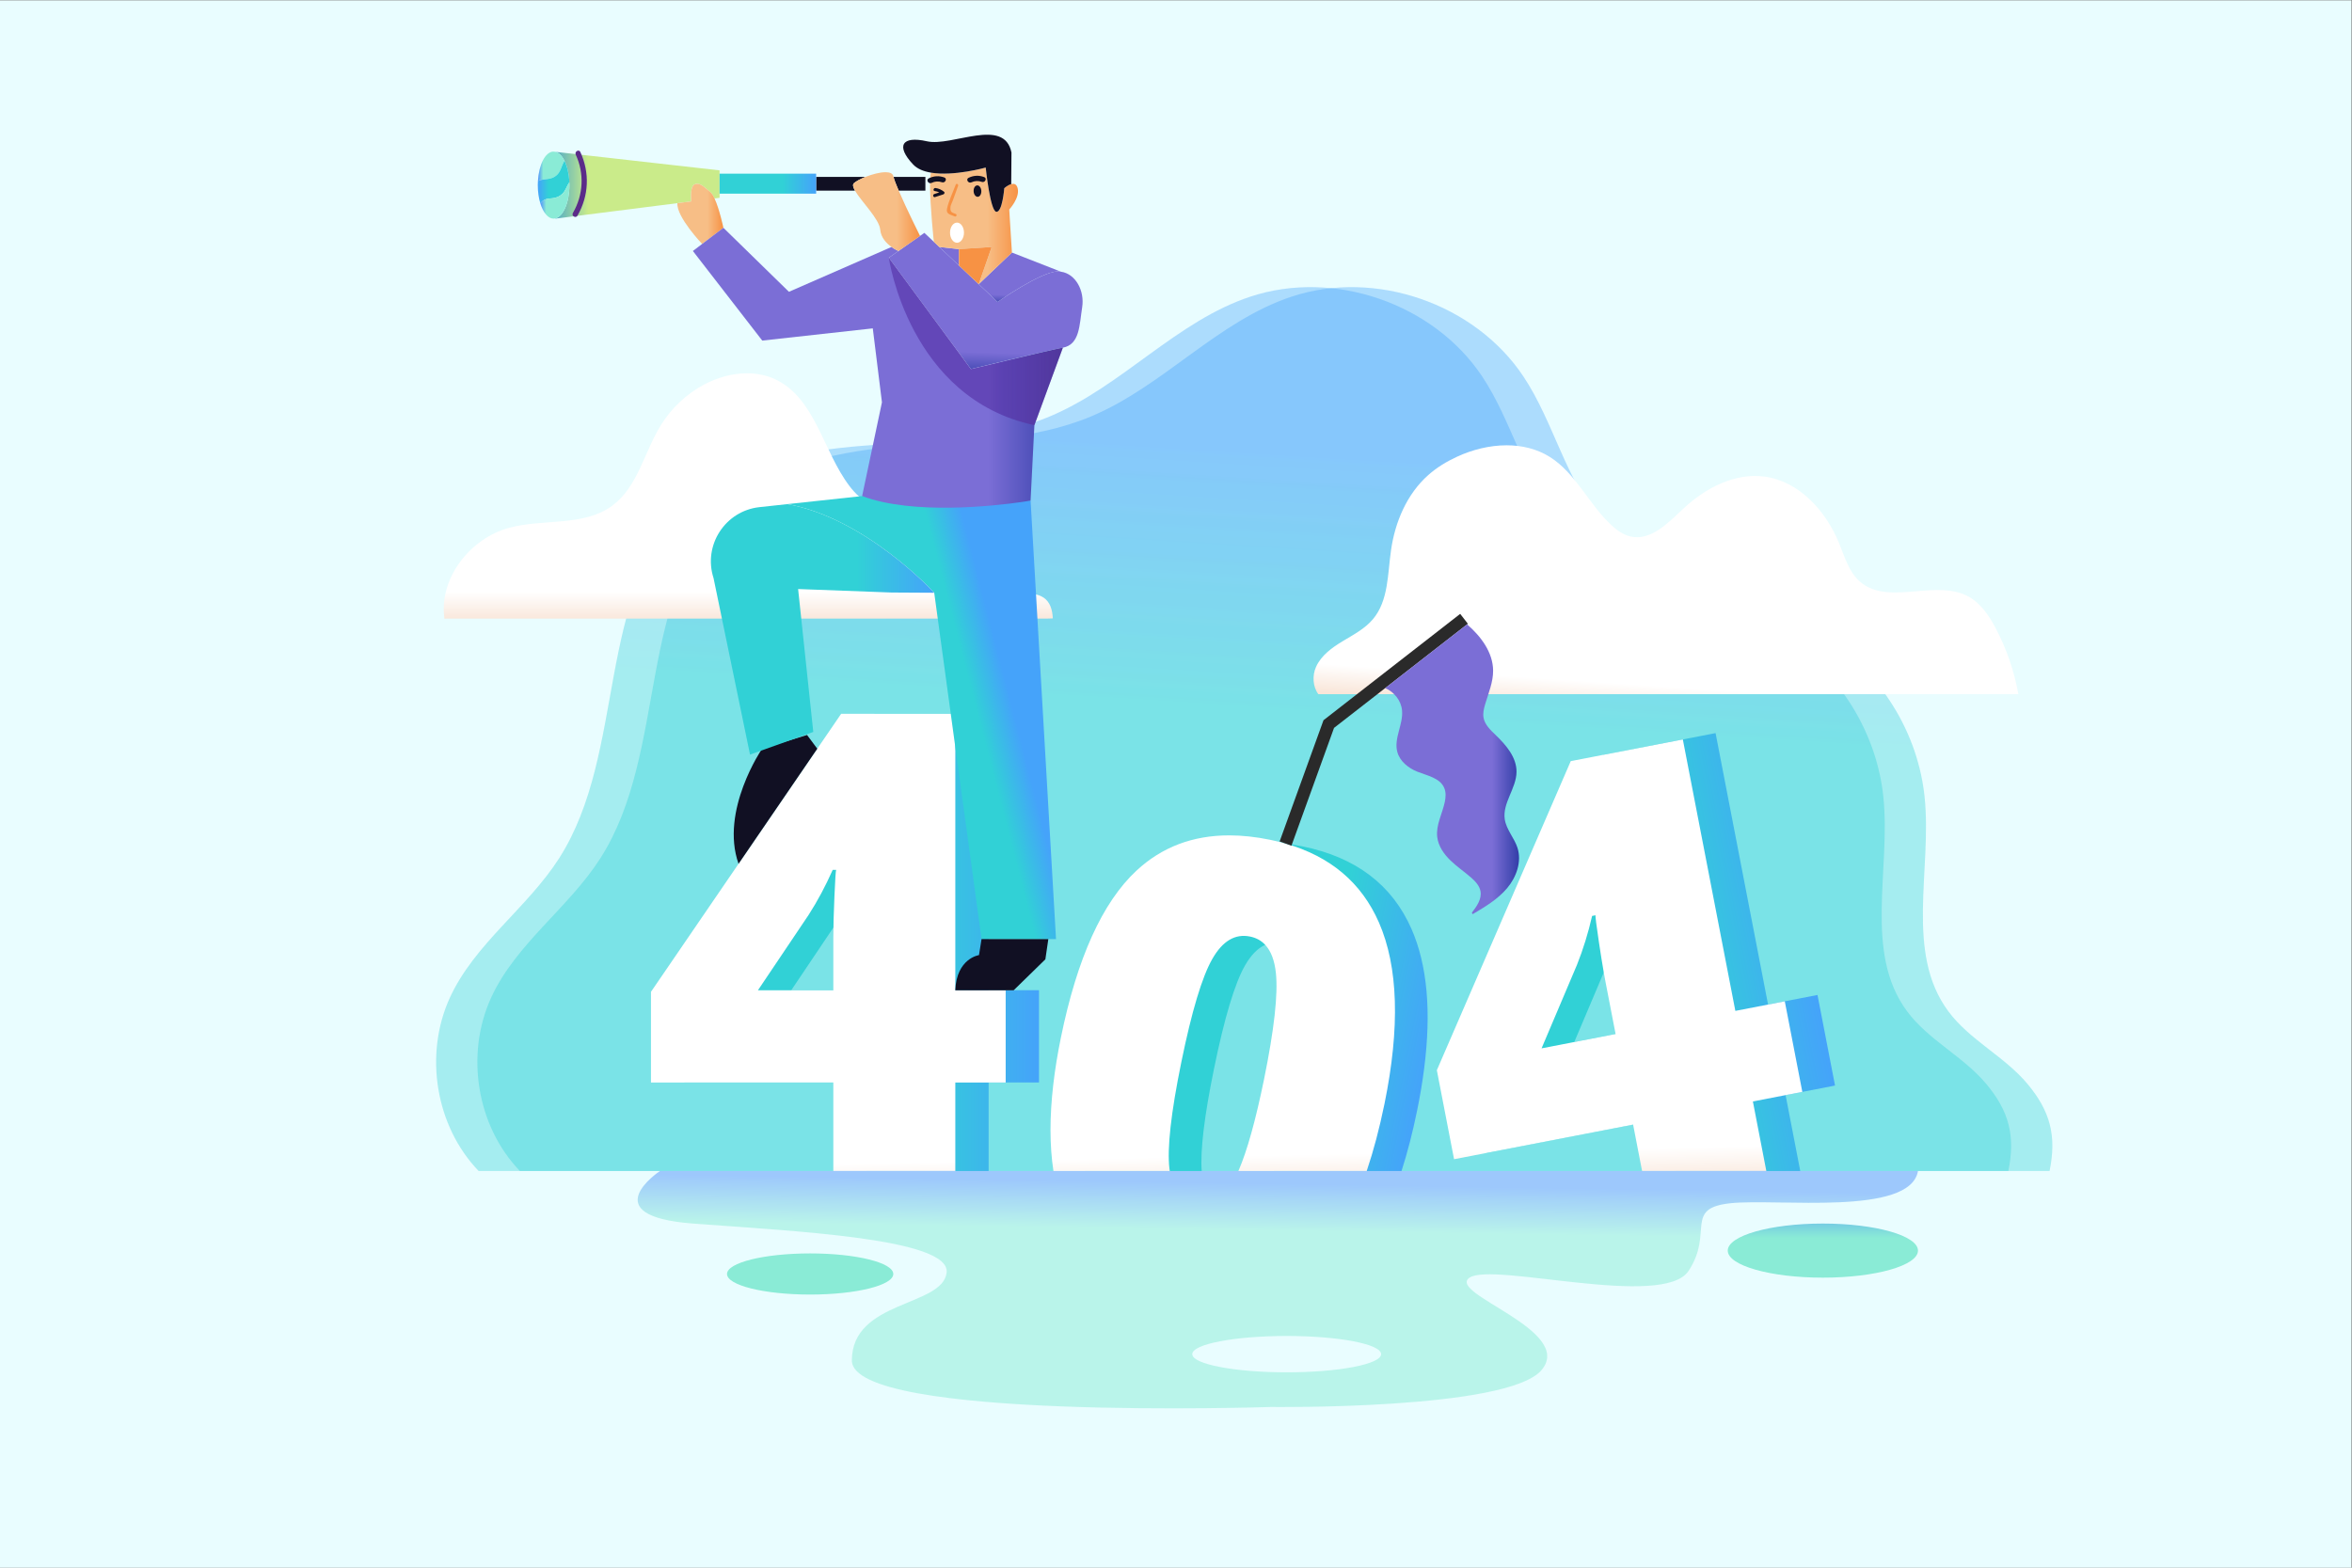 <?xml version="1.0" encoding="UTF-8" standalone="no"?>
<!-- Created with Inkscape (http://www.inkscape.org/) -->

<svg
   version="1.1"
   id="svg3793"
   xml:space="preserve"
   width="1000"
   height="666.667"
   viewBox="0 0 1000 666.667"
   sodipodi:docname="404.svg"
   inkscape:export-filename="D:\Documentos\plantillas\404.png"
   inkscape:export-xdpi="96"
   inkscape:export-ydpi="96"
   inkscape:version="1.1 (c68e22c387, 2021-05-23)"
   xmlns:inkscape="http://www.inkscape.org/namespaces/inkscape"
   xmlns:sodipodi="http://sodipodi.sourceforge.net/DTD/sodipodi-0.dtd"
   xmlns="http://www.w3.org/2000/svg"
   xmlns:svg="http://www.w3.org/2000/svg"
   xmlns:rdf="http://www.w3.org/1999/02/22-rdf-syntax-ns#"
   xmlns:cc="http://creativecommons.org/ns#"
   xmlns:dc="http://purl.org/dc/elements/1.1/"><rect x="0" y="0" width="1000" height="666.667" fill="#808080" stroke="none"/><title
     id="title4787">404</title><defs
     id="defs3797"><clipPath
       clipPathUnits="userSpaceOnUse"
       id="clipPath3809"><path
         d="M 0,500 H 750 V 0 H 0 Z"
         id="path3807" /></clipPath><clipPath
       clipPathUnits="userSpaceOnUse"
       id="clipPath3817"><path
         d="M 139.104,408.526 H 641.46 V 126.547 H 139.104 Z"
         id="path3815" /></clipPath><linearGradient
       x1="0"
       y1="0"
       x2="1"
       y2="0"
       gradientUnits="userSpaceOnUse"
       gradientTransform="matrix(16.18,244.315,244.315,-16.18,387.916,112.537)"
       spreadMethod="pad"
       id="linearGradient3829"><stop
         style="stop-opacity:1;stop-color:#31d1d6"
         offset="0"
         id="stop3823" /><stop
         style="stop-opacity:1;stop-color:#31d1d6"
         offset="0.653"
         id="stop3825" /><stop
         style="stop-opacity:1;stop-color:#45a3fa"
         offset="1"
         id="stop3827" /></linearGradient><clipPath
       clipPathUnits="userSpaceOnUse"
       id="clipPath3851"><path
         d="M 152.261,408.526 H 654.618 V 126.547 H 152.261 Z"
         id="path3849" /></clipPath><linearGradient
       x1="0"
       y1="0"
       x2="1"
       y2="0"
       gradientUnits="userSpaceOnUse"
       gradientTransform="matrix(16.18,244.315,244.315,-16.18,401.074,112.537)"
       spreadMethod="pad"
       id="linearGradient3863"><stop
         style="stop-opacity:1;stop-color:#31d1d6"
         offset="0"
         id="stop3857" /><stop
         style="stop-opacity:1;stop-color:#31d1d6"
         offset="0.653"
         id="stop3859" /><stop
         style="stop-opacity:1;stop-color:#45a3fa"
         offset="1"
         id="stop3861" /></linearGradient><linearGradient
       x1="0"
       y1="0"
       x2="1"
       y2="0"
       gradientUnits="userSpaceOnUse"
       gradientTransform="matrix(0,42.607,42.607,0,238.67,302.034)"
       spreadMethod="pad"
       id="linearGradient3897"><stop
         style="stop-opacity:1;stop-color:#f9e6d9"
         offset="0"
         id="stop3891" /><stop
         style="stop-opacity:1;stop-color:#ffffff"
         offset="0.217"
         id="stop3893" /><stop
         style="stop-opacity:1;stop-color:#ffffff"
         offset="1"
         id="stop3895" /></linearGradient><linearGradient
       x1="0"
       y1="0"
       x2="1"
       y2="0"
       gradientUnits="userSpaceOnUse"
       gradientTransform="matrix(2.697,41.528,41.528,-2.697,530.774,272.125)"
       spreadMethod="pad"
       id="linearGradient3919"><stop
         style="stop-opacity:1;stop-color:#f9e6d9"
         offset="0"
         id="stop3913" /><stop
         style="stop-opacity:1;stop-color:#ffffff"
         offset="0.217"
         id="stop3915" /><stop
         style="stop-opacity:1;stop-color:#ffffff"
         offset="1"
         id="stop3917" /></linearGradient><linearGradient
       x1="0"
       y1="0"
       x2="1"
       y2="0"
       gradientUnits="userSpaceOnUse"
       gradientTransform="matrix(113.134,0,0,-113.134,218.258,199.484)"
       spreadMethod="pad"
       id="linearGradient3941"><stop
         style="stop-opacity:1;stop-color:#31d1d6"
         offset="0"
         id="stop3935" /><stop
         style="stop-opacity:1;stop-color:#31d1d6"
         offset="0.653"
         id="stop3937" /><stop
         style="stop-opacity:1;stop-color:#45a3fa"
         offset="1"
         id="stop3939" /></linearGradient><linearGradient
       x1="0"
       y1="0"
       x2="1"
       y2="0"
       gradientUnits="userSpaceOnUse"
       gradientTransform="matrix(-1.079,55.011,55.011,1.079,265.23,116.949)"
       spreadMethod="pad"
       id="linearGradient3963"><stop
         style="stop-opacity:1;stop-color:#f9e6d9"
         offset="0"
         id="stop3957" /><stop
         style="stop-opacity:1;stop-color:#ffffff"
         offset="0.217"
         id="stop3959" /><stop
         style="stop-opacity:1;stop-color:#ffffff"
         offset="1"
         id="stop3961" /></linearGradient><linearGradient
       x1="0"
       y1="0"
       x2="1"
       y2="0"
       gradientUnits="userSpaceOnUse"
       gradientTransform="matrix(111.079,21.483,21.483,-111.079,465.388,177.968)"
       spreadMethod="pad"
       id="linearGradient3985"><stop
         style="stop-opacity:1;stop-color:#31d1d6"
         offset="0"
         id="stop3979" /><stop
         style="stop-opacity:1;stop-color:#31d1d6"
         offset="0.653"
         id="stop3981" /><stop
         style="stop-opacity:1;stop-color:#45a3fa"
         offset="1"
         id="stop3983" /></linearGradient><linearGradient
       x1="0"
       y1="0"
       x2="1"
       y2="0"
       gradientUnits="userSpaceOnUse"
       gradientTransform="matrix(-1.079,55.011,55.011,1.079,517.233,121.89)"
       spreadMethod="pad"
       id="linearGradient4007"><stop
         style="stop-opacity:1;stop-color:#f9e6d9"
         offset="0"
         id="stop4001" /><stop
         style="stop-opacity:1;stop-color:#ffffff"
         offset="0.217"
         id="stop4003" /><stop
         style="stop-opacity:1;stop-color:#ffffff"
         offset="1"
         id="stop4005" /></linearGradient><linearGradient
       x1="0"
       y1="0"
       x2="1"
       y2="0"
       gradientUnits="userSpaceOnUse"
       gradientTransform="matrix(32,8.27,8.27,-32,290.256,268.953)"
       spreadMethod="pad"
       id="linearGradient4029"><stop
         style="stop-opacity:1;stop-color:#31d1d6"
         offset="0"
         id="stop4023" /><stop
         style="stop-opacity:1;stop-color:#31d1d6"
         offset="0.653"
         id="stop4025" /><stop
         style="stop-opacity:1;stop-color:#45a3fa"
         offset="1"
         id="stop4027" /></linearGradient><clipPath
       clipPathUnits="userSpaceOnUse"
       id="clipPath4039"><path
         d="M 0,500 H 750 V 0 H 0 Z"
         id="path4037" /></clipPath><linearGradient
       x1="0"
       y1="0"
       x2="1"
       y2="0"
       gradientUnits="userSpaceOnUse"
       gradientTransform="matrix(71.239,0,0,-71.239,226.738,299.346)"
       spreadMethod="pad"
       id="linearGradient4067"><stop
         style="stop-opacity:1;stop-color:#31d1d6"
         offset="0"
         id="stop4061" /><stop
         style="stop-opacity:1;stop-color:#31d1d6"
         offset="0.653"
         id="stop4063" /><stop
         style="stop-opacity:1;stop-color:#45a3fa"
         offset="1"
         id="stop4065" /></linearGradient><linearGradient
       x1="0"
       y1="0"
       x2="1"
       y2="0"
       gradientUnits="userSpaceOnUse"
       gradientTransform="matrix(52.375,0,0,-52.375,177.139,441.025)"
       spreadMethod="pad"
       id="linearGradient4089"><stop
         style="stop-opacity:1;stop-color:#51adc6"
         offset="0"
         id="stop4083" /><stop
         style="stop-opacity:1;stop-color:#caeb8a"
         offset="0.201"
         id="stop4085" /><stop
         style="stop-opacity:1;stop-color:#caeb8a"
         offset="1"
         id="stop4087" /></linearGradient><linearGradient
       x1="0"
       y1="0"
       x2="1"
       y2="0"
       gradientUnits="userSpaceOnUse"
       gradientTransform="matrix(-8.475,0,0,8.475,180.051,447.08)"
       spreadMethod="pad"
       id="linearGradient4111"><stop
         style="stop-opacity:1;stop-color:#8aebd6"
         offset="0"
         id="stop4105" /><stop
         style="stop-opacity:1;stop-color:#8aebd6"
         offset="0.799"
         id="stop4107" /><stop
         style="stop-opacity:1;stop-color:#5193fa"
         offset="1"
         id="stop4109" /></linearGradient><linearGradient
       x1="0"
       y1="0"
       x2="1"
       y2="0"
       gradientUnits="userSpaceOnUse"
       gradientTransform="matrix(-10.071,0,0,10.071,181.602,442.008)"
       spreadMethod="pad"
       id="linearGradient4133"><stop
         style="stop-opacity:1;stop-color:#31d1d6"
         offset="0"
         id="stop4127" /><stop
         style="stop-opacity:1;stop-color:#31d1d6"
         offset="0.653"
         id="stop4129" /><stop
         style="stop-opacity:1;stop-color:#45a3fa"
         offset="1"
         id="stop4131" /></linearGradient><linearGradient
       x1="0"
       y1="0"
       x2="1"
       y2="0"
       gradientUnits="userSpaceOnUse"
       gradientTransform="matrix(-9.26,0,0,9.26,181.62,436.161)"
       spreadMethod="pad"
       id="linearGradient4155"><stop
         style="stop-opacity:1;stop-color:#8aebd6"
         offset="0"
         id="stop4149" /><stop
         style="stop-opacity:1;stop-color:#8aebd6"
         offset="0.799"
         id="stop4151" /><stop
         style="stop-opacity:1;stop-color:#5193fa"
         offset="1"
         id="stop4153" /></linearGradient><clipPath
       clipPathUnits="userSpaceOnUse"
       id="clipPath4165"><path
         d="M 0,500 H 750 V 0 H 0 Z"
         id="path4163" /></clipPath><linearGradient
       x1="0"
       y1="0"
       x2="1"
       y2="0"
       gradientUnits="userSpaceOnUse"
       gradientTransform="matrix(30.799,0,0,-30.799,229.514,441.535)"
       spreadMethod="pad"
       id="linearGradient4193"><stop
         style="stop-opacity:1;stop-color:#31d1d6"
         offset="0"
         id="stop4187" /><stop
         style="stop-opacity:1;stop-color:#31d1d6"
         offset="0.653"
         id="stop4189" /><stop
         style="stop-opacity:1;stop-color:#45a3fa"
         offset="1"
         id="stop4191" /></linearGradient><linearGradient
       x1="0"
       y1="0"
       x2="1"
       y2="0"
       gradientUnits="userSpaceOnUse"
       gradientTransform="matrix(14.688,0,0,-14.688,216.043,431.9)"
       spreadMethod="pad"
       id="linearGradient4215"><stop
         style="stop-opacity:1;stop-color:#f7be86"
         offset="0"
         id="stop4209" /><stop
         style="stop-opacity:1;stop-color:#f7be86"
         offset="0.653"
         id="stop4211" /><stop
         style="stop-opacity:1;stop-color:#f79244"
         offset="1"
         id="stop4213" /></linearGradient><clipPath
       clipPathUnits="userSpaceOnUse"
       id="clipPath4225"><path
         d="M 0,500 H 750 V 0 H 0 Z"
         id="path4223" /></clipPath><linearGradient
       x1="0"
       y1="0"
       x2="1"
       y2="0"
       gradientUnits="userSpaceOnUse"
       gradientTransform="matrix(-0.486,-17.668,-17.668,0.486,302.798,420.673)"
       spreadMethod="pad"
       id="linearGradient4249"><stop
         style="stop-opacity:1;stop-color:#7b6ed6"
         offset="0"
         id="stop4243" /><stop
         style="stop-opacity:1;stop-color:#7b6ed6"
         offset="0.799"
         id="stop4245" /><stop
         style="stop-opacity:1;stop-color:#333ea8"
         offset="1"
         id="stop4247" /></linearGradient><linearGradient
       x1="0"
       y1="0"
       x2="1"
       y2="0"
       gradientUnits="userSpaceOnUse"
       gradientTransform="matrix(-1.297,-41.009,-41.009,1.297,314.705,420.441)"
       spreadMethod="pad"
       id="linearGradient4271"><stop
         style="stop-opacity:1;stop-color:#7b6ed6"
         offset="0"
         id="stop4265" /><stop
         style="stop-opacity:1;stop-color:#7b6ed6"
         offset="0.799"
         id="stop4267" /><stop
         style="stop-opacity:1;stop-color:#333ea8"
         offset="1"
         id="stop4269" /></linearGradient><linearGradient
       x1="0"
       y1="0"
       x2="1"
       y2="0"
       gradientUnits="userSpaceOnUse"
       gradientTransform="matrix(-0.486,-17.668,-17.668,0.486,325.516,420.048)"
       spreadMethod="pad"
       id="linearGradient4293"><stop
         style="stop-opacity:1;stop-color:#7b6ed6"
         offset="0"
         id="stop4287" /><stop
         style="stop-opacity:1;stop-color:#7b6ed6"
         offset="0.799"
         id="stop4289" /><stop
         style="stop-opacity:1;stop-color:#333ea8"
         offset="1"
         id="stop4291" /></linearGradient><linearGradient
       x1="0"
       y1="0"
       x2="1"
       y2="0"
       gradientUnits="userSpaceOnUse"
       gradientTransform="matrix(118.005,0,0,-118.005,221.003,382.804)"
       spreadMethod="pad"
       id="linearGradient4315"><stop
         style="stop-opacity:1;stop-color:#7b6ed6"
         offset="0"
         id="stop4309" /><stop
         style="stop-opacity:1;stop-color:#7b6ed6"
         offset="0.799"
         id="stop4311" /><stop
         style="stop-opacity:1;stop-color:#333ea8"
         offset="1"
         id="stop4313" /></linearGradient><linearGradient
       x1="0"
       y1="0"
       x2="1"
       y2="0"
       gradientUnits="userSpaceOnUse"
       gradientTransform="matrix(21.354,0,0,-21.354,272.094,432.622)"
       spreadMethod="pad"
       id="linearGradient4337"><stop
         style="stop-opacity:1;stop-color:#f7be86"
         offset="0"
         id="stop4331" /><stop
         style="stop-opacity:1;stop-color:#f7be86"
         offset="0.653"
         id="stop4333" /><stop
         style="stop-opacity:1;stop-color:#f79244"
         offset="1"
         id="stop4335" /></linearGradient><clipPath
       clipPathUnits="userSpaceOnUse"
       id="clipPath4347"><path
         d="M 0,500 H 750 V 0 H 0 Z"
         id="path4345" /></clipPath><clipPath
       clipPathUnits="userSpaceOnUse"
       id="clipPath4355"><path
         d="m 283.494,417.899 h 55.513 v -53.413 h -55.513 z"
         id="path4353" /></clipPath><linearGradient
       x1="0"
       y1="0"
       x2="1"
       y2="0"
       gradientUnits="userSpaceOnUse"
       gradientTransform="matrix(55.513,0,0,-55.513,283.494,391.193)"
       spreadMethod="pad"
       id="linearGradient4367"><stop
         style="stop-opacity:1;stop-color:#3c0887"
         offset="0"
         id="stop4361" /><stop
         style="stop-opacity:1;stop-color:#3c0887"
         offset="0.653"
         id="stop4363" /><stop
         style="stop-opacity:1;stop-color:#822a8a"
         offset="1"
         id="stop4365" /></linearGradient><linearGradient
       x1="0"
       y1="0"
       x2="1"
       y2="0"
       gradientUnits="userSpaceOnUse"
       gradientTransform="matrix(28.059,0,0,-28.059,296.64,428.069)"
       spreadMethod="pad"
       id="linearGradient4401"><stop
         style="stop-opacity:1;stop-color:#f7be86"
         offset="0"
         id="stop4395" /><stop
         style="stop-opacity:1;stop-color:#f7be86"
         offset="0.653"
         id="stop4397" /><stop
         style="stop-opacity:1;stop-color:#f79244"
         offset="1"
         id="stop4399" /></linearGradient><clipPath
       clipPathUnits="userSpaceOnUse"
       id="clipPath4411"><path
         d="M 0,500 H 750 V 0 H 0 Z"
         id="path4409" /></clipPath><clipPath
       clipPathUnits="userSpaceOnUse"
       id="clipPath4451"><path
         d="M 203.391,126.547 H 611.753 V 50.826 H 203.391 Z"
         id="path4449" /></clipPath><linearGradient
       x1="0"
       y1="0"
       x2="1"
       y2="0"
       gradientUnits="userSpaceOnUse"
       gradientTransform="matrix(1.079,74.427,74.427,-1.079,406.501,48.111)"
       spreadMethod="pad"
       id="linearGradient4463"><stop
         style="stop-opacity:1;stop-color:#8aebd6"
         offset="0"
         id="stop4457" /><stop
         style="stop-opacity:1;stop-color:#8aebd6"
         offset="0.799"
         id="stop4459" /><stop
         style="stop-opacity:1;stop-color:#5193fa"
         offset="1"
         id="stop4461" /></linearGradient><linearGradient
       x1="0"
       y1="0"
       x2="1"
       y2="0"
       gradientUnits="userSpaceOnUse"
       gradientTransform="matrix(0,65.528,65.528,0,581.416,52.888)"
       spreadMethod="pad"
       id="linearGradient4497"><stop
         style="stop-opacity:1;stop-color:#8aebd6"
         offset="0"
         id="stop4491" /><stop
         style="stop-opacity:1;stop-color:#8aebd6"
         offset="0.799"
         id="stop4493" /><stop
         style="stop-opacity:1;stop-color:#5193fa"
         offset="1"
         id="stop4495" /></linearGradient><linearGradient
       x1="0"
       y1="0"
       x2="1"
       y2="0"
       gradientUnits="userSpaceOnUse"
       gradientTransform="matrix(0,65.528,65.528,0,258.404,52.888)"
       spreadMethod="pad"
       id="linearGradient4519"><stop
         style="stop-opacity:1;stop-color:#8aebd6"
         offset="0"
         id="stop4513" /><stop
         style="stop-opacity:1;stop-color:#8aebd6"
         offset="0.799"
         id="stop4515" /><stop
         style="stop-opacity:1;stop-color:#5193fa"
         offset="1"
         id="stop4517" /></linearGradient><clipPath
       clipPathUnits="userSpaceOnUse"
       id="clipPath4529"><path
         d="M 0,500 H 750 V 0 H 0 Z"
         id="path4527" /></clipPath><linearGradient
       x1="0"
       y1="0"
       x2="1"
       y2="0"
       gradientUnits="userSpaceOnUse"
       gradientTransform="matrix(103.219,-21.096,-21.096,-103.219,352.298,184.155)"
       spreadMethod="pad"
       id="linearGradient4553"><stop
         style="stop-opacity:1;stop-color:#31d1d6"
         offset="0"
         id="stop4547" /><stop
         style="stop-opacity:1;stop-color:#31d1d6"
         offset="0.653"
         id="stop4549" /><stop
         style="stop-opacity:1;stop-color:#45a3fa"
         offset="1"
         id="stop4551" /></linearGradient><linearGradient
       x1="0"
       y1="0"
       x2="1"
       y2="0"
       gradientUnits="userSpaceOnUse"
       gradientTransform="matrix(-1.079,55.011,55.011,1.079,390.773,119.411)"
       spreadMethod="pad"
       id="linearGradient4575"><stop
         style="stop-opacity:1;stop-color:#f9e6d9"
         offset="0"
         id="stop4569" /><stop
         style="stop-opacity:1;stop-color:#ffffff"
         offset="0.217"
         id="stop4571" /><stop
         style="stop-opacity:1;stop-color:#ffffff"
         offset="1"
         id="stop4573" /></linearGradient><clipPath
       clipPathUnits="userSpaceOnUse"
       id="clipPath4585"><path
         d="M 0,500 H 750 V 0 H 0 Z"
         id="path4583" /></clipPath><linearGradient
       x1="0"
       y1="0"
       x2="1"
       y2="0"
       gradientUnits="userSpaceOnUse"
       gradientTransform="matrix(42.702,0,0,-42.702,441.81,254.715)"
       spreadMethod="pad"
       id="linearGradient4609"><stop
         style="stop-opacity:1;stop-color:#7b6ed6"
         offset="0"
         id="stop4603" /><stop
         style="stop-opacity:1;stop-color:#7b6ed6"
         offset="0.799"
         id="stop4605" /><stop
         style="stop-opacity:1;stop-color:#333ea8"
         offset="1"
         id="stop4607" /></linearGradient><clipPath
       clipPathUnits="userSpaceOnUse"
       id="clipPath4619"><path
         d="M 0,500 H 750 V 0 H 0 Z"
         id="path4617" /></clipPath></defs><sodipodi:namedview
     id="namedview3795"
     pagecolor="#ffffff"
     bordercolor="#666666"
     borderopacity="1.0"
     inkscape:pageshadow="2"
     inkscape:pageopacity="0.0"
     inkscape:pagecheckerboard="0"
     showgrid="false"
     inkscape:zoom="0.77999998"
     inkscape:cx="241.02565"
     inkscape:cy="26.282052"
     inkscape:window-width="1366"
     inkscape:window-height="705"
     inkscape:window-x="-8"
     inkscape:window-y="-8"
     inkscape:window-maximized="1"
     inkscape:current-layer="g3799" /><g
     id="g3799"
     inkscape:groupmode="layer"
     inkscape:label="2634443"
     transform="matrix(1.333,0,0,-1.333,0,666.667)"><path
       d="M 0,0 H 750 V 500 H 0 Z"
       style="fill:#e9fdff;fill-opacity:1;fill-rule:nonzero;stroke:none"
       id="path3801" /><g
       id="g3803"><g
         id="g3805"
         clip-path="url(#clipPath3809)"><g
           id="g3811"><g
             id="g3813" /><g
             id="g3843"><g
               clip-path="url(#clipPath3817)"
               opacity="0.37"
               id="g3841"><g
                 id="g3839"><g
                   id="g3837"><g
                     id="g3835"><g
                       id="g3833"><path
                         d="m 204.161,126.547 h -51.484 c -13.776,14.31 -17.461,37.116 -9.232,55.196 7.844,17.235 24.685,28.62 34.889,44.571 21.777,34.041 11.251,84.755 40.844,112.273 14.792,13.756 36.063,17.735 56.198,19.343 20.136,1.609 40.947,1.564 59.568,9.39 22.963,9.652 40.273,30.382 63.926,38.193 26.559,8.771 58.329,-2.174 73.85,-25.442 9.712,-14.559 13.376,-32.851 24.861,-46.057 18.57,-21.354 51.288,-23.011 74.449,-39.272 15.886,-11.153 26.612,-29.367 28.658,-48.669 2.473,-23.304 -6.375,-49.776 7.599,-68.591 6.814,-9.174 17.861,-14.346 25.204,-23.104 7.316,-8.727 9.376,-16.678 7.074,-27.831 z"
                         style="fill:url(#linearGradient3829);stroke:none"
                         id="path3831" /></g></g></g></g></g></g></g><g
           id="g3845"><g
             id="g3847" /><g
             id="g3877"><g
               clip-path="url(#clipPath3851)"
               opacity="0.37"
               id="g3875"><g
                 id="g3873"><g
                   id="g3871"><g
                     id="g3869"><g
                       id="g3867"><path
                         d="m 217.318,126.547 h -51.483 c -13.777,14.31 -17.461,37.116 -9.233,55.196 7.844,17.235 24.686,28.62 34.89,44.571 21.776,34.041 11.251,84.755 40.843,112.273 14.792,13.756 36.063,17.735 56.199,19.343 20.135,1.609 40.946,1.564 59.568,9.39 22.962,9.652 40.273,30.382 63.925,38.193 26.559,8.771 58.329,-2.174 73.85,-25.442 9.712,-14.559 13.376,-32.851 24.861,-46.057 18.571,-21.354 51.288,-23.011 74.449,-39.272 15.886,-11.153 26.612,-29.367 28.659,-48.669 2.472,-23.304 -6.375,-49.776 7.598,-68.591 6.814,-9.174 17.862,-14.346 25.204,-23.104 7.316,-8.727 9.376,-16.678 7.075,-27.831 z"
                         style="fill:url(#linearGradient3863);stroke:none"
                         id="path3865" /></g></g></g></g></g></g></g></g></g><g
       id="g3879"><g
         id="g3881"><g
           id="g3887"><g
             id="g3889"><path
               d="m 224.508,377.408 c -5.571,-2.99 -10.331,-7.47 -13.67,-12.84 v 0 c -5.371,-8.63 -7.411,-19.829 -15.621,-25.82 v 0 c -9.16,-6.69 -21.96,-4.03 -32.899,-7.02 v 0 c -12.511,-3.42 -22.451,-16.319 -20.551,-29.02 v 0 l 0.46,0.06 h 191.46 l 2.12,0.07 c -0.13,2.67 -0.82,5.22 -2.96,6.65 v 0 c -1.779,1.19 -4.07,1.21 -6.089,1.92 v 0 c -4.211,1.51 -6.701,5.83 -8.221,10.04 v 0 c -1.52,4.2 -2.5,8.74 -5.24,12.28 v 0 c -5.83,7.52 -17.07,7.67 -26.44,6.02 v 0 c -2.86,-0.51 -5.82,-1.11 -8.61,-0.34 v 0 c -3.03,0.831 -5.409,3.16 -7.299,5.66 v 0 c -8.481,11.19 -10.911,27.99 -23.59,34.01 v 0 c -2.857,1.353 -5.959,1.957 -9.1,1.957 v 0 c -4.733,0 -9.555,-1.373 -13.75,-3.627"
               style="fill:url(#linearGradient3897);stroke:none"
               id="path3899" /></g></g></g></g><g
       id="g3901"><g
         id="g3903"><g
           id="g3909"><g
             id="g3911"><path
               d="m 464.661,354.391 c -3.28,-1.52 -6.409,-3.42 -9.109,-5.82 v 0 c -6.821,-6.05 -10.601,-14.98 -11.88,-23.999 v 0 c -1.09,-7.601 -0.8,-16.05 -5.73,-21.941 v 0 c -2.57,-3.07 -6.22,-4.97 -9.65,-7.04 v 0 c -3.431,-2.06 -6.87,-4.54 -8.52,-8.19 v 0 c -1.27,-2.78 -1.051,-6.399 0.73,-8.74 v 0 h 223.27 c -1.31,7.37 -3.781,14.53 -7.281,21.141 v 0 c -2.099,3.959 -4.73,7.869 -8.659,10.019 v 0 c -4.875,2.663 -10.767,2.175 -16.578,1.686 v 0 c -6.67,-0.561 -13.235,-1.122 -18.033,3.084 v 0 c -3.5,3.07 -4.839,7.85 -6.599,12.17 v 0 c -4.211,10.37 -12.79,19.89 -23.891,21.33 v 0 c -9.439,1.211 -18.74,-3.639 -25.7,-10.129 v 0 c -4.899,-4.571 -10.449,-10.491 -16.98,-8.99 v 0 c -2.279,0.53 -4.249,1.939 -5.969,3.519 v 0 c -7.29,6.65 -11.391,16.62 -19.75,21.86 v 0 c -4.139,2.595 -8.914,3.717 -13.789,3.717 v 0 c -5.418,-10e-4 -10.959,-1.387 -15.882,-3.677"
               style="fill:url(#linearGradient3919);stroke:none"
               id="path3921" /></g></g></g></g><g
       id="g3923"><g
         id="g3925"><g
           id="g3931"><g
             id="g3933"><path
               d="m 278.916,272.413 -60.658,-88.692 v -28.932 h 58.163 v -28.234 h 38.909 v 28.234 h 16.063 V 184.22 H 315.33 v 88.193 z M 268.54,208.264 c 2.859,4.455 5.421,9.243 7.683,14.366 v 0 h 1.097 c -0.134,-0.267 -0.317,-3.109 -0.549,-8.531 v 0 c -0.234,-5.421 -0.35,-9.726 -0.35,-12.919 v 0 -16.96 h -24.042 z"
               style="fill:url(#linearGradient3941);stroke:none"
               id="path3943" /></g></g></g></g><g
       id="g3945"><g
         id="g3947"><g
           id="g3953"><g
             id="g3955"><path
               d="M 268.29,272.404 207.633,183.712 V 154.78 h 58.163 v -28.233 h 38.909 v 28.233 h 16.062 v 29.431 h -16.062 v 88.193 z m -10.375,-64.149 c 2.858,4.455 5.42,9.244 7.682,14.366 v 0 h 1.096 c -0.133,-0.266 -0.315,-3.109 -0.548,-8.53 v 0 c -0.234,-5.422 -0.349,-9.727 -0.349,-12.919 v 0 -16.961 h -24.043 z"
               style="fill:url(#linearGradient3963);stroke:none"
               id="path3965" /></g></g></g></g><g
       id="g3967"><g
         id="g3969"><g
           id="g3975"><g
             id="g3977"><path
               d="m 511.434,259.331 -42.71,-98.59 5.49,-28.41 57.11,11.051 3.25,-16.83 h 39.63 l -4.68,24.21 5.34,1.029 10.43,2.021 -5.59,28.899 -10.431,-2.02 -5.339,-1.03 -16.739,86.59 z m 0.1,-69.439 1.9,4.49 c 1.959,4.919 3.56,10.109 4.81,15.569 v 0 l 1.08,0.201 c -0.08,-0.281 0.279,-3.111 1.08,-8.48 v 0 c 0.8,-5.36 1.501,-9.61 2.11,-12.75 v 0 l 3.219,-16.65 -10.429,-2.021 -13.171,-2.541 z"
               style="fill:url(#linearGradient3985);stroke:none"
               id="path3987" /></g></g></g></g><g
       id="g3989"><g
         id="g3991"><g
           id="g3997"><g
             id="g3999"><path
               d="m 511.434,259.331 -10.43,-2.019 -42.711,-98.602 5.491,-28.398 10.43,2.019 46.68,9.02 2.86,-14.799 h 39.63 l -4.29,22.189 10.43,2.021 5.34,1.029 -5.591,28.89 -15.769,-3.049 -16.75,86.589 z m -8.43,-66.97 c 1.96,4.911 3.559,10.1 4.809,15.561 v 0 l 1.08,0.21 c -0.08,-0.291 0.281,-3.12 1.08,-8.48 v 0 c 0.571,-3.821 1.09,-7.081 1.561,-9.76 v 0 c 0.19,-1.09 0.38,-2.081 0.55,-2.991 v 0 l 3.22,-16.65 -23.61,-4.569 z"
               style="fill:url(#linearGradient4007);stroke:none"
               id="path4009" /></g></g></g></g><g
       id="g4011"><g
         id="g4013"><g
           id="g4019"><g
             id="g4021"><path
               d="m 251.144,339.301 c 25.03,-4.46 46.833,-28.278 46.833,-28.278 v 0 l 15.092,-110.49 23.755,-0.002 -8.11,139.88 -53.73,1.46 z"
               style="fill:url(#linearGradient4029);stroke:none"
               id="path4031" /></g></g></g></g><g
       id="g4033"><g
         id="g4035"
         clip-path="url(#clipPath4039)"><g
           id="g4041"
           transform="translate(243.071,261.272)"><path
             d="M 0,0 C 0,0 -13.498,-19.755 -7.505,-36.717 L 17.606,0 14.345,4.38 Z"
             style="fill:#111023;fill-opacity:1;fill-rule:nonzero;stroke:none"
             id="path4043" /></g><g
           id="g4045"
           transform="translate(313.069,200.532)"><path
             d="m 0,0 -0.809,-5.102 c 0,0 -7.156,-1.001 -7.556,-11.219 H 10.247 L 20.359,-6.449 21.303,0 Z"
             style="fill:#111023;fill-opacity:1;fill-rule:nonzero;stroke:none"
             id="path4047" /></g></g></g><g
       id="g4049"><g
         id="g4051"><g
           id="g4057"><g
             id="g4059"><path
               d="m 251.134,339.301 -8.87,-0.96 c -10.96,-1.189 -18.07,-12.16 -14.67,-22.65 v 0 l 11.631,-56.299 20.177,7.229 -4.838,45.591 29.77,-1.111 13.643,-0.078 c 0,0 -21.803,23.818 -46.833,28.278 v 0 z"
               style="fill:url(#linearGradient4067);stroke:none"
               id="path4069" /></g></g></g></g><g
       id="g4071"><g
         id="g4073"><g
           id="g4079"><g
             id="g4081"><path
               d="m 181.62,441.07 c 0,-5.5 -1.957,-10.026 -4.481,-10.621 v 0 l 0.018,-0.072 38.896,4.932 4.39,0.559 c -0.108,1.506 -0.198,4.688 0.965,5.365 v 0 c 1.542,0.893 3.039,-0.569 5.194,-2.426 v 0 c 0.442,-0.387 0.883,-1.099 1.298,-1.992 v 0 l 1.614,0.207 v 1.326 6.374 1.055 l -52.267,5.896 c 2.47,-0.703 4.373,-5.175 4.373,-10.603"
               style="fill:url(#linearGradient4089);stroke:none"
               id="path4091" /></g></g></g></g><g
       id="g4093"><g
         id="g4095"><g
           id="g4101"><g
             id="g4103"><path
               d="m 171.576,442.396 c 0.568,0.261 1.208,0.388 1.83,0.469 v 0 c 0.937,0.126 1.893,0.18 2.768,0.523 v 0 c 0.829,0.325 1.56,0.892 2.065,1.631 v 0 c 0.694,0.992 0.956,2.228 1.514,3.31 v 0 c 0.09,0.171 0.189,0.333 0.297,0.496 v 0 c -0.748,1.514 -1.721,2.542 -2.803,2.848 v 0 l -0.812,0.091 c -2.515,-0.136 -4.562,-4.175 -4.859,-9.368"
               style="fill:url(#linearGradient4111);stroke:none"
               id="path4113" /></g></g></g></g><g
       id="g4115"><g
         id="g4117"><g
           id="g4123"><g
             id="g4125"><path
               d="m 179.753,448.329 c -0.558,-1.082 -0.82,-2.318 -1.514,-3.31 v 0 c -0.505,-0.739 -1.236,-1.306 -2.065,-1.631 v 0 c -0.875,-0.343 -1.831,-0.397 -2.768,-0.523 v 0 c -0.622,-0.081 -1.262,-0.208 -1.83,-0.469 v 0 c -0.037,-0.433 -0.046,-0.875 -0.046,-1.326 v 0 c 0,-2.172 0.307,-4.192 0.83,-5.878 v 0 c 0.315,0.495 0.739,0.91 1.262,1.181 v 0 c 1.027,0.514 2.245,0.378 3.372,0.631 v 0 c 1.218,0.28 2.326,1.037 3.02,2.074 v 0 c 0.596,0.883 0.902,1.956 1.543,2.813 v 0 c 0.018,0.018 0.026,0.036 0.045,0.054 v 0 c -0.1,2.705 -0.677,5.112 -1.552,6.88 v 0 c -0.108,-0.163 -0.207,-0.325 -0.297,-0.496"
               style="fill:url(#linearGradient4133);stroke:none"
               id="path4135" /></g></g></g></g><g
       id="g4137"><g
         id="g4139"><g
           id="g4145"><g
             id="g4147"><path
               d="m 181.557,441.891 c -0.641,-0.857 -0.947,-1.93 -1.543,-2.813 v 0 c -0.694,-1.037 -1.802,-1.794 -3.02,-2.074 v 0 c -1.127,-0.253 -2.345,-0.117 -3.372,-0.631 v 0 c -0.523,-0.271 -0.947,-0.686 -1.262,-1.181 v 0 c 0.902,-2.903 2.452,-4.815 4.21,-4.815 v 0 c 0.19,0 0.388,0.027 0.569,0.072 v 0 c 2.524,0.595 4.481,5.121 4.481,10.621 v 0 c 0,0.298 -0.01,0.586 -0.018,0.875 v 0 c -0.019,-0.018 -0.027,-0.036 -0.045,-0.054"
               style="fill:url(#linearGradient4155);stroke:none"
               id="path4157" /></g></g></g></g><g
       id="g4159"><g
         id="g4161"
         clip-path="url(#clipPath4165)"><g
           id="g4167"
           transform="translate(260.313,443.685)"><path
             d="m 0,0 h 15.724 c -1.641,-0.658 -3.038,-1.406 -3.669,-2.001 -0.496,-0.46 -0.28,-1.299 0.333,-2.372 L 0,-4.373 Z"
             style="fill:#111023;fill-opacity:1;fill-rule:nonzero;stroke:none"
             id="path4169" /></g><g
           id="g4171"
           transform="translate(295.161,441.052)"><path
             d="m 0,0 v -1.74 h -8.521 c -0.82,1.893 -1.433,3.489 -1.64,4.373 H 0 Z"
             style="fill:#111023;fill-opacity:1;fill-rule:nonzero;stroke:none"
             id="path4173" /></g></g></g><g
       id="g4175"><g
         id="g4177"><g
           id="g4183"><g
             id="g4185"><path
               d="m 229.514,444.722 v -6.374 h 30.799 v 0.964 4.373 1.037 z"
               style="fill:url(#linearGradient4193);stroke:none"
               id="path4195" /></g></g></g></g><g
       id="g4197"><g
         id="g4199"><g
           id="g4205"><g
             id="g4207"><path
               d="m 221.408,441.233 c -1.163,-0.677 -1.073,-3.859 -0.965,-5.365 v 0 l -4.39,-0.559 c -0.334,-4.382 7.898,-13.01 7.898,-13.01 v 0 l 6.78,5.157 c 0,0 -1.245,5.96 -2.831,9.359 v 0 c -0.415,0.893 -0.856,1.605 -1.298,1.992 v 0 c -1.708,1.472 -3.003,2.695 -4.234,2.695 v 0 c -0.322,0 -0.64,-0.084 -0.96,-0.269"
               style="fill:url(#linearGradient4215);stroke:none"
               id="path4217" /></g></g></g></g><g
       id="g4219"><g
         id="g4221"
         clip-path="url(#clipPath4225)"><g
           id="g4227"
           transform="translate(185.107,451.634)"><path
             d="m 0,0 c -0.453,0.992 -1.918,0.145 -1.469,-0.838 2.788,-6.102 2.43,-12.814 -0.911,-18.618 -0.543,-0.942 0.921,-1.79 1.464,-0.845 C 2.735,-13.959 3.037,-6.647 0,0"
             style="fill:#5b2b89;fill-opacity:1;fill-rule:nonzero;stroke:none"
             id="path4229" /></g></g></g><g
       id="g4231"><g
         id="g4233"><g
           id="g4239"><g
             id="g4241"><path
               d="m 305.863,415.419 v 5.229 l -6.257,0.686 z"
               style="fill:url(#linearGradient4249);stroke:none"
               id="path4251" /></g></g></g></g><g
       id="g4253"><g
         id="g4255"><g
           id="g4261"><g
             id="g4263"><path
               d="m 293.449,424.859 -6.871,-4.806 -3.084,-2.154 26.174,-35.506 c 0,0 23.912,5.797 29.34,6.816 v 0 c 5.427,1.009 5.264,7.249 6.157,12.884 v 0 c 0.829,5.23 -2.055,10.684 -6.771,11.352 v 0 c -0.351,0.054 -0.712,0.081 -1.091,0.072 v 0 c -5.346,-0.081 -19.123,-9.729 -19.123,-9.729 v 0 l -6.014,5.681 -6.303,5.95 -6.257,5.915 -1.749,1.65 -3.021,2.849 z"
               style="fill:url(#linearGradient4271);stroke:none"
               id="path4273" /></g></g></g></g><g
       id="g4275"><g
         id="g4277"><g
           id="g4283"><g
             id="g4285"><path
               d="m 312.166,409.469 6.014,-5.681 c 0,0 13.777,9.648 19.123,9.729 v 0 c 0.379,0.009 0.74,-0.018 1.091,-0.072 v 0 l -15.634,6.112 z"
               style="fill:url(#linearGradient4293);stroke:none"
               id="path4295" /></g></g></g></g><g
       id="g4297"><g
         id="g4299"><g
           id="g4305"><g
             id="g4307"><path
               d="m 223.951,422.298 -2.949,-2.245 22.127,-28.581 35.253,3.895 2.921,-23.586 -6.32,-29.908 c 16.22,-6.104 42.16,-3.146 50.815,-1.911 v 0 c 1.849,0.261 2.913,0.451 2.913,0.451 v 0 l 1.216,24.073 9.081,24.723 c -5.428,-1.019 -29.34,-6.816 -29.34,-6.816 v 0 l -26.174,35.506 3.084,2.154 c 0,0 -1.028,0.424 -2.219,1.281 v 0 l -32.719,-14.3 -20.909,20.422 z"
               style="fill:url(#linearGradient4315);stroke:none"
               id="path4317" /></g></g></g></g><g
       id="g4319"><g
         id="g4321"><g
           id="g4327"><g
             id="g4329"><path
               d="m 276.037,443.685 c -1.64,-0.658 -3.037,-1.406 -3.669,-2.001 v 0 c -0.496,-0.461 -0.279,-1.299 0.334,-2.372 v 0 c 1.911,-3.363 7.753,-8.998 8.051,-12.46 v 0 c 0.225,-2.579 2.056,-4.409 3.606,-5.518 v 0 c 1.191,-0.857 2.219,-1.281 2.219,-1.281 v 0 l 6.871,4.806 c 0,0 -4.32,8.647 -6.808,14.453 v 0 c -0.821,1.893 -1.434,3.49 -1.641,4.373 v 0 c -0.018,0.063 -0.036,0.127 -0.046,0.181 v 0 c -0.187,0.954 -1.171,1.325 -2.52,1.325 v 0 c -1.821,0 -4.309,-0.677 -6.397,-1.506"
               style="fill:url(#linearGradient4337);stroke:none"
               id="path4339" /></g></g></g></g><g
       id="g4341"><g
         id="g4343"
         clip-path="url(#clipPath4347)"><g
           id="g4349"><g
             id="g4351" /><g
             id="g4381"><g
               clip-path="url(#clipPath4355)"
               opacity="0.38"
               id="g4379"><g
                 id="g4377"><g
                   id="g4375"><g
                     id="g4373"><g
                       id="g4371"><path
                         d="m 329.928,364.486 c -40.048,8.495 -46.434,53.412 -46.434,53.412 l 26.175,-35.531 29.338,6.842 z"
                         style="fill:url(#linearGradient4367);stroke:none"
                         id="path4369" /></g></g></g></g></g></g></g></g></g><g
       id="g4383"><g
         id="g4385"><g
           id="g4391"><g
             id="g4393"><path
               d="m 296.919,445.046 -0.054,-0.324 c -0.162,-0.838 -0.225,-2.128 -0.225,-3.67 v 0 c 0,-6.681 1.217,-18.068 1.217,-18.068 v 0 l 1.749,-1.65 6.257,-0.686 10.45,0.686 -4.147,-11.865 10.594,10.088 -0.857,13.733 c 0,0 3.471,3.714 2.678,6.806 v 0 c -0.343,1.353 -1.199,1.525 -2.046,1.29 v 0 c -1.1,-0.298 -2.21,-1.29 -2.21,-1.29 v 0 c 0,0 -0.604,-7.771 -2.551,-7.537 v 0 c -1.947,0.244 -3.373,14.11 -3.373,14.11 v 0 c 0,0 -10.161,-2.857 -17.482,-1.623"
               style="fill:url(#linearGradient4401);stroke:none"
               id="path4403" /></g></g></g></g><g
       id="g4405"><g
         id="g4407"
         clip-path="url(#clipPath4411)"><g
           id="g4413"
           transform="translate(322.616,451.466)"><path
             d="m 0,0 -0.081,-10.081 c -1.1,-0.297 -2.209,-1.289 -2.209,-1.289 0,0 -0.604,-7.772 -2.552,-7.537 -1.947,0.243 -3.372,14.11 -3.372,14.11 0,0 -10.161,-2.858 -17.482,-1.623 v 0.009 c -2.3,0.379 -4.31,1.172 -5.644,2.579 -5.599,5.896 -3.652,9.242 4.372,7.42 C -18.943,1.767 -2.308,11.423 0,0"
             style="fill:#111023;fill-opacity:1;fill-rule:nonzero;stroke:none"
             id="path4415" /></g><g
           id="g4417"
           transform="translate(316.313,421.334)"><path
             d="m 0,0 -4.147,-11.866 -6.303,5.951 v 5.229 z"
             style="fill:#f79244;fill-opacity:1;fill-rule:nonzero;stroke:none"
             id="path4419" /></g><g
           id="g4421"
           transform="translate(296.22,443.217)"><path
             d="M 0,0 C 1.611,0.809 3.287,0.905 4.981,0.294 6.017,-0.078 5.236,-1.601 4.213,-1.232 3.147,-0.849 1.942,-0.925 0.931,-1.434 -0.042,-1.922 -0.983,-0.494 0,0"
             style="fill:#111023;fill-opacity:1;fill-rule:nonzero;stroke:none"
             id="path4423" /></g><g
           id="g4425"
           transform="translate(313.001,439.227)"><path
             d="M 0,0 C 0.053,-1.006 -0.454,-1.851 -1.132,-1.886 -1.81,-1.921 -2.402,-1.134 -2.455,-0.128 -2.507,0.878 -2,1.722 -1.322,1.758 -0.645,1.793 -0.053,1.006 0,0"
             style="fill:#111023;fill-opacity:1;fill-rule:nonzero;stroke:none"
             id="path4427" /></g><g
           id="g4429"
           transform="translate(313.918,443.627)"><path
             d="m 0,0 c -1.687,0.636 -3.363,0.557 -4.985,-0.227 -0.991,-0.478 -0.056,-1.911 0.923,-1.439 1.02,0.494 2.227,0.543 3.286,0.143 C 0.242,-1.907 1.029,-0.389 0,0"
             style="fill:#111023;fill-opacity:1;fill-rule:nonzero;stroke:none"
             id="path4431" /></g><g
           id="g4433"
           transform="translate(302.053,433.521)"><path
             d="M 0,0 C 0.546,2.584 1.882,5.215 2.785,7.698 2.973,8.215 3.734,7.825 3.548,7.314 2.979,5.749 2.41,4.183 1.841,2.616 1.644,2.074 1.164,1.176 1.109,0.603 0.923,-1.347 1.815,-1.195 2.825,-1.665 3.325,-1.897 2.939,-2.66 2.441,-2.428 1.2,-1.851 -0.375,-1.773 0,0"
             style="fill:#f79244;fill-opacity:1;fill-rule:nonzero;stroke:none"
             id="path4435" /></g><g
           id="g4437"
           transform="translate(301.11,438.948)"><path
             d="m 0,0 c -0.799,0.644 -1.707,1.067 -2.73,1.198 -0.629,0.08 -0.891,-0.886 -0.252,-0.968 0.516,-0.066 1.004,-0.214 1.461,-0.434 -0.533,-0.173 -1.066,-0.347 -1.6,-0.52 -0.61,-0.198 -0.355,-1.165 0.259,-0.966 0.879,0.286 1.757,0.571 2.635,0.856 C 0.093,-0.73 0.313,-0.252 0,0"
             style="fill:#111023;fill-opacity:1;fill-rule:nonzero;stroke:none"
             id="path4439" /></g><g
           id="g4441"
           transform="translate(307.468,425.895)"><path
             d="m 0,0 c 0,-1.774 -0.996,-3.213 -2.225,-3.213 -1.228,0 -2.224,1.439 -2.224,3.213 0,1.775 0.996,3.214 2.224,3.214 C -0.996,3.214 0,1.775 0,0"
             style="fill:#ffffff;fill-opacity:1;fill-rule:nonzero;stroke:none"
             id="path4443" /></g><g
           id="g4445"><g
             id="g4447" /><g
             id="g4477"><g
               clip-path="url(#clipPath4451)"
               opacity="0.5"
               id="g4475"><g
                 id="g4473"><g
                   id="g4471"><g
                     id="g4469"><g
                       id="g4467"><path
                         d="M 611.753,126.547 H 210.494 c 0,0 -21.59,-14.333 10.508,-16.761 32.099,-2.427 82.165,-4.719 80.93,-15.64 -1.235,-10.921 -30.224,-8.764 -30.224,-28.044 0,-19.282 133.701,-14.832 133.701,-14.832 0,0 75.529,-0.989 86.285,11.775 10.755,12.764 -30.449,24.449 -22.97,29.483 7.478,5.034 61.77,-10.067 69.86,2.158 8.09,12.224 -1.618,19.955 13.304,21.573 14.921,1.617 57.348,-4.233 59.865,10.288"
                         style="fill:url(#linearGradient4463);stroke:none"
                         id="path4465" /></g></g></g></g></g></g></g></g></g><g
       id="g4479"><g
         id="g4481"><g
           id="g4487"><g
             id="g4489"><path
               d="m 551.079,101.157 c 0,-4.765 13.582,-8.629 30.337,-8.629 v 0 c 16.755,0 30.337,3.864 30.337,8.629 v 0 c 0,4.766 -13.582,8.629 -30.337,8.629 v 0 c -16.755,0 -30.337,-3.863 -30.337,-8.629"
               style="fill:url(#linearGradient4497);stroke:none"
               id="path4499" /></g></g></g></g><g
       id="g4501"><g
         id="g4503"><g
           id="g4509"><g
             id="g4511"><path
               d="m 231.888,93.696 c 0,-3.624 11.872,-6.562 26.516,-6.562 v 0 c 14.645,0 26.517,2.938 26.517,6.562 v 0 c 0,3.625 -11.872,6.563 -26.517,6.563 v 0 c -14.644,0 -26.516,-2.938 -26.516,-6.563"
               style="fill:url(#linearGradient4519);stroke:none"
               id="path4521" /></g></g></g></g><g
       id="g4523"><g
         id="g4525"
         clip-path="url(#clipPath4529)"><g
           id="g4531"
           transform="translate(440.517,68.124)"><path
             d="m 0,0 c 0,-3.202 -13.483,-5.798 -30.117,-5.798 -16.634,0 -30.117,2.596 -30.117,5.798 0,3.201 13.483,5.797 30.117,5.797 C -13.483,5.797 0,3.201 0,0"
             style="fill:#e9fdff;fill-opacity:1;fill-rule:nonzero;stroke:none"
             id="path4533" /></g></g></g><g
       id="g4535"><g
         id="g4537"><g
           id="g4543"><g
             id="g4545"><path
               d="m 372.924,220.271 c -10.9,-10.119 -18.941,-27.889 -24.141,-53.31 v 0 c -3.179,-15.569 -4.069,-29.039 -2.659,-40.409 v 0 h 37.16 c -0.471,6.639 0.84,17.5 3.92,32.559 v 0 c 3.33,16.29 6.63,27.291 9.899,33.01 v 0 c 1.901,3.32 4.051,5.511 6.451,6.57 v 0 c 1.73,0.77 3.601,0.951 5.59,0.54 v 0 c 4.761,-0.98 7.499,-4.849 8.22,-11.61 v 0 c 0.72,-6.77 -0.54,-18.069 -3.77,-33.899 v 0 c -2.43,-11.87 -4.871,-20.92 -7.31,-27.17 v 0 h 40.74 c 1.89,5.85 3.55,12.29 4.98,19.319 v 0 c 0.95,4.65 1.7,9.111 2.24,13.38 v 0 c 2.33,18.2 0.989,33.02 -4.011,44.459 v 0 c -6.179,14.131 -17.769,22.932 -34.769,26.401 v 0 c -1.85,0.38 -3.66,0.68 -5.429,0.901 v 0 c -2.6,0.329 -5.12,0.494 -7.562,0.494 v 0 c -11.647,0 -21.497,-3.745 -29.549,-11.235"
               style="fill:url(#linearGradient4553);stroke:none"
               id="path4555" /></g></g></g></g><g
       id="g4557"><g
         id="g4559"><g
           id="g4565"><g
             id="g4567"><path
               d="m 362.504,222.392 c -10.89,-10.131 -18.94,-27.901 -24.13,-53.311 v 0 c -1.06,-5.17 -1.86,-10.12 -2.41,-14.83 v 0 c -1.21,-10.35 -1.2,-19.59 0.04,-27.699 v 0 h 37.11 c -0.05,0.239 -0.08,0.479 -0.11,0.73 v 0 c -0.78,6.469 0.48,17.789 3.78,33.949 v 0 c 3.33,16.29 6.63,27.29 9.91,33.001 v 0 c 3.27,5.719 7.279,8.089 12.039,7.11 v 0 c 1.951,-0.401 3.561,-1.28 4.821,-2.651 v 0 c 1.85,-1.98 2.97,-4.96 3.4,-8.949 v 0 c 0.72,-6.77 -0.54,-18.07 -3.77,-33.9 v 0 c -2.72,-13.28 -5.451,-23.04 -8.19,-29.29 v 0 h 40.93 c 2.16,6.4 4.05,13.54 5.67,21.43 v 0 c 4.99,24.44 4.4,43.719 -1.769,57.849 v 0 c -5.552,12.691 -15.481,21.09 -29.79,25.181 v 0 c -1.611,0.46 -3.271,0.869 -4.991,1.219 v 0 c -4.549,0.931 -8.877,1.396 -12.981,1.396 v 0 c -11.647,0 -21.499,-3.745 -29.559,-11.235"
               style="fill:url(#linearGradient4575);stroke:none"
               id="path4577" /></g></g></g></g><g
       id="g4579"><g
         id="g4581"
         clip-path="url(#clipPath4585)"><g
           id="g4587"
           transform="translate(468.19,301.13)"><path
             d="M 0,0 -0.25,-0.19 -26.381,-20.53 -42.69,-33.22 -56.271,-70.8 -60.04,-69.439 -46.051,-30.77 -2.45,3.16 Z"
             style="fill:#2a2a2a;fill-opacity:1;fill-rule:nonzero;stroke:none"
             id="path4589" /></g></g></g><g
       id="g4591"><g
         id="g4593"><g
           id="g4599"><g
             id="g4601"><path
               d="m 441.81,280.6 c 2.87,-1.19 5.09,-3.98 5.38,-7.1 v 0 c 0.421,-4.469 -2.67,-8.91 -1.51,-13.25 v 0 c 0.8,-2.99 3.5,-5.141 6.37,-6.3 v 0 c 3.21,-1.28 7.26,-2.01 8.601,-5.19 v 0 c 0.599,-1.41 0.488,-3.01 0.17,-4.51 v 0 c -0.801,-3.74 -2.852,-7.33 -2.411,-11.13 v 0 c 0.34,-2.889 2.109,-5.441 4.2,-7.469 v 0 c 2.091,-2.031 4.53,-3.661 6.72,-5.591 v 0 c 1.29,-1.149 2.55,-2.51 2.88,-4.22 v 0 c 0.47,-2.51 -1.19,-4.87 -2.76,-6.88 v 0 l 0.27,-0.47 c 3.971,2.349 8.02,4.769 10.99,8.3 v 0 c 2.97,3.53 4.709,8.44 3.309,12.84 v 0 c -1.019,3.179 -3.568,5.82 -4.069,9.13 v 0 c -0.78,5.18 3.689,9.851 3.751,15.09 v 0 c 0.059,4.67 -3.331,8.6 -6.701,11.83 v 0 c -1.63,1.57 -3.4,3.25 -3.81,5.47 v 0 c -0.261,1.45 0.1,2.93 0.52,4.35 v 0 c 1.06,3.52 2.55,7.02 2.53,10.7 v 0 c -0.05,5.809 -3.87,10.9 -8.299,14.74 v 0 z"
               style="fill:url(#linearGradient4609);stroke:none"
               id="path4611" /></g></g></g></g></g></svg>
